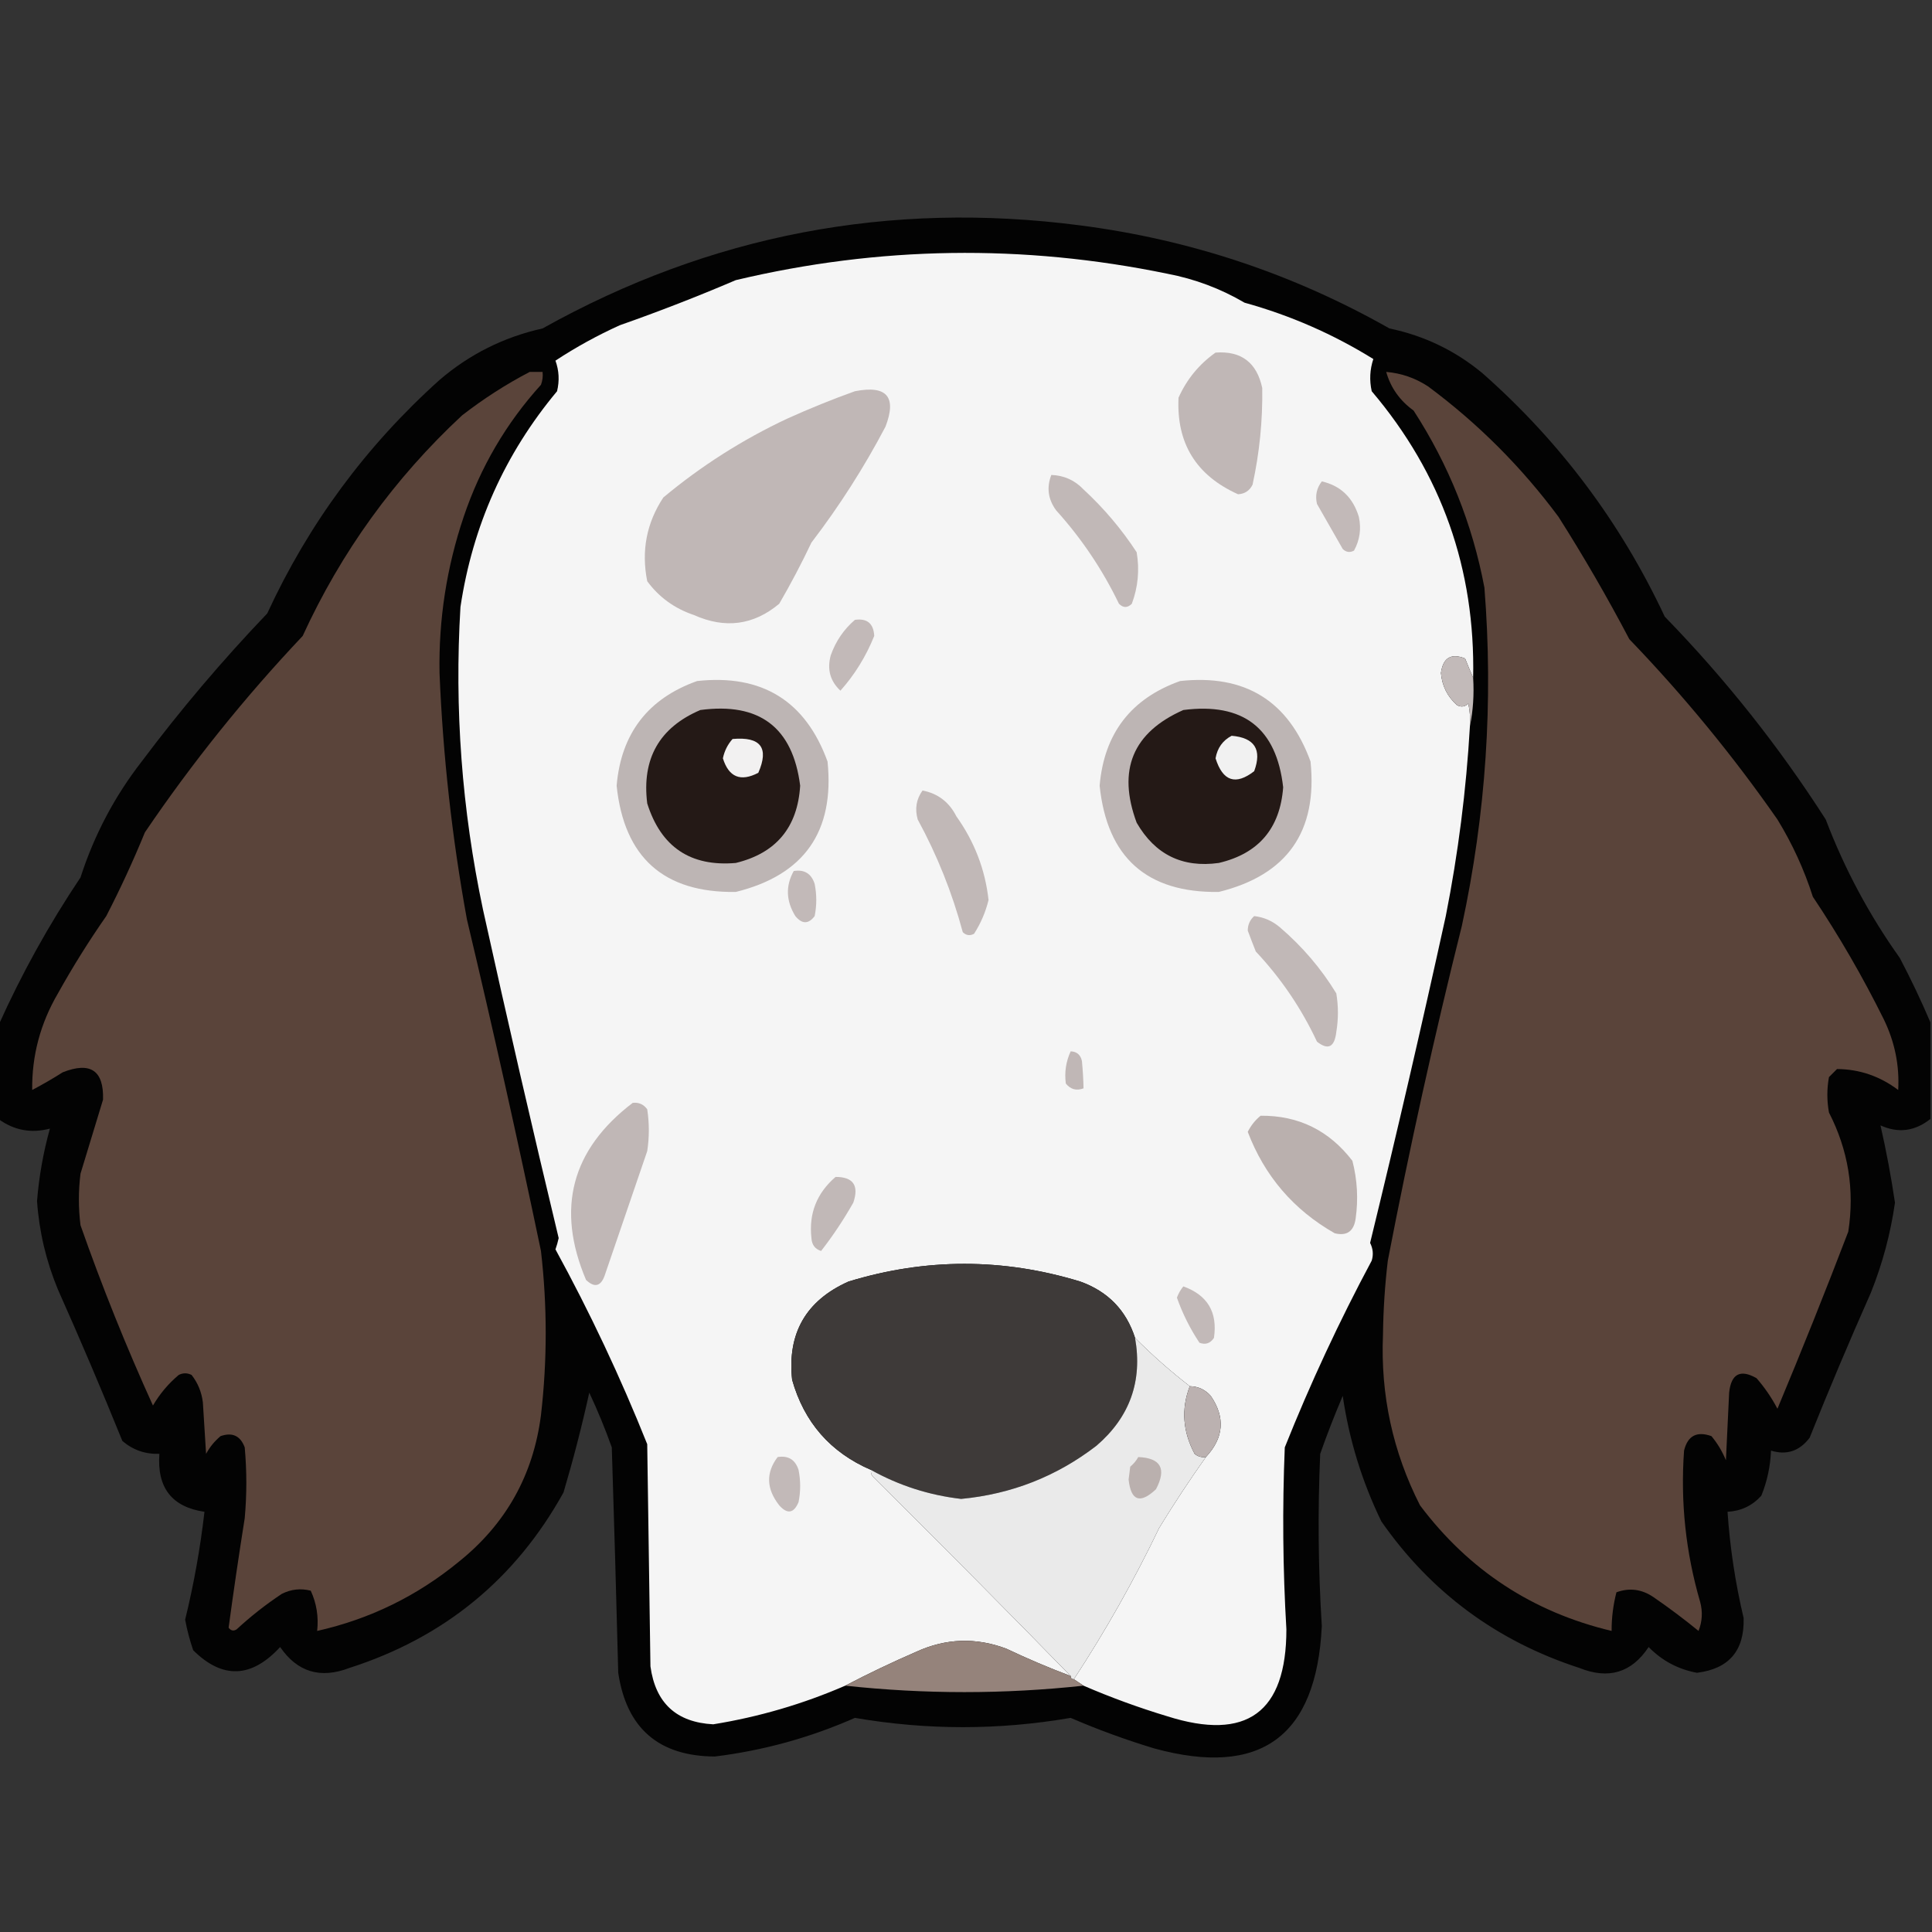<?xml version="1.0" encoding="UTF-8"?>
<!DOCTYPE svg PUBLIC "-//W3C//DTD SVG 1.1//EN" "http://www.w3.org/Graphics/SVG/1.1/DTD/svg11.dtd">
<svg xmlns="http://www.w3.org/2000/svg" version="1.1" width="600px" height="600px" style="shape-rendering:geometricPrecision; text-rendering:geometricPrecision; image-rendering:optimizeQuality; fill-rule:evenodd; clip-rule:evenodd" xmlns:xlink="http://www.w3.org/1999/xlink">
<rect width="100%" height="100%" fill="#333333" stroke="none"/>
<g><path style="opacity:0.963" fill="#020202" d="M 599.5,317.5 C 599.5,327.5 599.5,337.5 599.5,347.5C 594.686,351.334 589.519,352.001 584,349.5C 585.794,357.363 587.294,365.363 588.5,373.5C 587.124,383.128 584.624,392.461 581,401.5C 574.391,416.385 568.058,431.385 562,446.5C 558.855,450.66 554.855,451.993 550,450.5C 549.811,455.357 548.811,460.024 547,464.5C 544.194,467.603 540.694,469.27 536.5,469.5C 537.259,480.628 538.925,491.628 541.5,502.5C 541.79,512.608 536.956,518.275 527,519.5C 521.136,518.402 516.136,515.736 512,511.5C 506.73,519.475 499.563,521.641 490.5,518C 464.852,509.671 444.352,494.504 429,472.5C 422.994,460.148 418.994,447.148 417,433.5C 414.471,439.421 412.137,445.421 410,451.5C 409.214,469.349 409.38,487.183 410.5,505C 408.838,539.346 391.504,552.013 358.5,543C 349.642,540.325 340.975,537.159 332.5,533.5C 310.195,537.347 287.862,537.347 265.5,533.5C 251.579,539.641 237.079,543.641 222,545.5C 204.565,545.397 194.565,536.731 192,519.5C 191.405,496.182 190.738,472.848 190,449.5C 187.943,443.719 185.61,438.053 183,432.5C 180.724,442.86 178.057,453.194 175,463.5C 160.09,490.4 137.923,508.567 108.5,518C 99.506,521.444 92.339,519.277 87,511.5C 78.096,521.183 69.096,521.517 60,512.5C 58.932,509.396 58.099,506.229 57.5,503C 60.203,491.946 62.203,480.779 63.5,469.5C 53.38,468.02 48.713,462.02 49.5,451.5C 45.125,451.653 41.292,450.32 38,447.5C 31.609,431.718 24.942,416.051 18,400.5C 14.334,391.67 12.167,382.503 11.5,373C 12.116,365.371 13.449,357.871 15.5,350.5C 9.67,352.041 4.336,351.041 -0.5,347.5C -0.5,337.833 -0.5,328.167 -0.5,318.5C 6.675,302.488 15.175,287.154 25,272.5C 29.251,259.329 35.584,247.329 44,236.5C 56.051,220.424 69.051,205.091 83,190.5C 95.831,162.685 113.664,138.519 136.5,118C 145.793,110.02 156.459,104.687 168.5,102C 220.509,72.94 276.176,62.273 335.5,70C 369.648,74.417 401.648,85.084 431.5,102C 442.379,104.274 452.046,108.94 460.5,116C 484.543,137.246 503.377,162.413 517,191.5C 535.833,210.861 552.5,231.861 567,254.5C 572.841,269.851 580.508,284.184 590,297.5C 593.487,304.136 596.654,310.803 599.5,317.5 Z"/></g>
<g><path style="opacity:1" fill="#f5f5f5" d="M 457.5,210.5 C 456.678,208.611 455.845,206.611 455,204.5C 450.647,202.763 448.147,204.263 447.5,209C 447.843,213.019 449.509,216.352 452.5,219C 453.784,219.684 454.951,219.517 456,218.5C 456.497,220.81 456.663,223.143 456.5,225.5C 455.358,245.328 452.858,264.994 449,284.5C 441.559,318.431 433.726,352.264 425.5,386C 426.409,387.789 426.576,389.623 426,391.5C 415.923,410.322 406.923,429.655 399,449.5C 398.225,468.346 398.391,487.18 399.5,506C 399.501,531.837 387.168,540.837 362.5,533C 353.613,530.317 344.946,527.15 336.5,523.5C 335.5,522.833 334.5,522.167 333.5,521.5C 343.35,506.472 352.184,490.806 360,474.5C 364.578,467.015 369.411,459.681 374.5,452.5C 380.085,446.52 380.585,440.186 376,433.5C 374.266,431.549 372.099,430.549 369.5,430.5C 363.556,425.894 357.89,420.894 352.5,415.5C 349.745,406.911 344.079,401.078 335.5,398C 311.5,390.667 287.5,390.667 263.5,398C 250.296,403.905 244.463,414.072 246,428.5C 249.74,441.738 257.907,451.072 270.5,456.5C 270.369,457.239 270.536,457.906 271,458.5C 291.702,479.035 312.202,499.701 332.5,520.5C 325.739,517.955 319.072,515.121 312.5,512C 303.021,508.457 293.688,508.79 284.5,513C 276.954,516.275 269.621,519.775 262.5,523.5C 249.351,529.205 235.684,533.205 221.5,535.5C 210.058,534.892 203.558,528.892 202,517.5C 201.667,494.5 201.333,471.5 201,448.5C 192.713,427.759 183.213,407.592 172.5,388C 172.911,386.856 173.244,385.689 173.5,384.5C 165.353,350.577 157.519,316.577 150,282.5C 143.427,251.446 141.094,220.113 143,188.5C 146.772,163.296 156.772,140.963 173,121.5C 173.784,118.24 173.617,115.073 172.5,112C 178.846,107.826 185.512,104.159 192.5,101C 204.702,96.713 216.702,92.046 228.5,87C 272.987,76.424 317.653,75.758 362.5,85C 371.054,86.628 379.054,89.628 386.5,94C 400.694,97.932 414.027,103.765 426.5,111.5C 425.415,114.773 425.248,118.106 426,121.5C 447.698,147.089 458.198,176.755 457.5,210.5 Z"/></g>
<g><path style="opacity:1" fill="#c0b7b6" d="M 377.5,109.5 C 385.481,108.916 390.314,112.583 392,120.5C 392.156,130.591 391.156,140.591 389,150.5C 388.101,152.368 386.601,153.368 384.5,153.5C 371.485,147.665 365.319,137.665 366,123.5C 368.595,117.746 372.428,113.079 377.5,109.5 Z"/></g>
<g><path style="opacity:1" fill="#5a443a" d="M 164.5,115.5 C 165.833,115.5 167.167,115.5 168.5,115.5C 168.657,116.873 168.49,118.207 168,119.5C 157.198,131.424 149.198,145.09 144,160.5C 138.707,176.215 136.207,192.382 136.5,209C 137.552,234.696 140.385,260.196 145,285.5C 153.14,319.726 160.807,354.06 168,388.5C 169.964,405.507 169.964,422.507 168,439.5C 165.61,458.115 157.11,473.281 142.5,485C 129.547,495.643 114.88,502.81 98.5,506.5C 98.979,502.089 98.312,497.922 96.5,494C 93.366,493.21 90.366,493.543 87.5,495C 82.546,498.285 77.88,501.952 73.5,506C 72.551,506.617 71.718,506.451 71,505.5C 72.523,494.203 74.19,482.87 76,471.5C 76.667,464.167 76.667,456.833 76,449.5C 74.666,445.896 72.166,444.729 68.5,446C 66.641,447.558 65.141,449.391 64,451.5C 63.667,446.167 63.333,440.833 63,435.5C 62.604,432.304 61.438,429.47 59.5,427C 58.167,426.333 56.833,426.333 55.5,427C 52.269,429.727 49.603,432.894 47.5,436.5C 39.173,418.177 31.673,399.51 25,380.5C 24.333,375.167 24.333,369.833 25,364.5C 27.332,356.838 29.665,349.171 32,341.5C 32.273,332.461 28.106,329.628 19.5,333C 16.415,334.96 13.248,336.793 10,338.5C 9.872,327.831 12.538,317.831 18,308.5C 22.604,300.234 27.604,292.234 33,284.5C 37.387,276.003 41.387,267.336 45,258.5C 59.653,236.887 75.986,216.554 94,197.5C 105.969,171.397 122.469,148.563 143.5,129C 150.137,123.848 157.137,119.348 164.5,115.5 Z"/></g>
<g><path style="opacity:1" fill="#5a443a" d="M 430.5,115.5 C 435.193,115.898 439.526,117.398 443.5,120C 459,131.5 472.5,145 484,160.5C 491.838,172.839 499.172,185.506 506,198.5C 522.845,216.003 538.178,234.67 552,254.5C 556.627,262.043 560.294,270.043 563,278.5C 571.132,290.649 578.465,303.316 585,316.5C 588.432,323.544 589.932,330.877 589.5,338.5C 583.814,334.216 577.481,332.05 570.5,332C 569.667,332.833 568.833,333.667 568,334.5C 567.333,338.167 567.333,341.833 568,345.5C 574.001,357.181 576.001,369.515 574,382.5C 566.943,400.946 559.61,419.279 552,437.5C 550.204,434.073 548.037,430.906 545.5,428C 540.461,425.145 537.628,426.645 537,432.5C 536.667,439.5 536.333,446.5 536,453.5C 534.877,450.751 533.377,448.251 531.5,446C 526.957,444.385 524.124,445.885 523,450.5C 521.852,466.464 523.519,482.131 528,497.5C 528.821,500.554 528.655,503.554 527.5,506.5C 522.975,502.808 518.308,499.308 513.5,496C 509.867,493.528 506.034,493.028 502,494.5C 500.985,498.44 500.485,502.44 500.5,506.5C 475.973,500.654 456.139,487.654 441,467.5C 432.544,450.884 428.711,433.218 429.5,414.5C 429.591,406.806 430.091,399.139 431,391.5C 437.718,356.629 445.384,321.962 454,287.5C 461.474,252.818 463.807,217.818 461,182.5C 457.268,162.707 449.935,144.373 439,127.5C 434.715,124.405 431.882,120.405 430.5,115.5 Z"/></g>
<g><path style="opacity:1" fill="#c0b7b6" d="M 265.5,121.5 C 275.398,119.558 278.564,123.225 275,132.5C 268.332,145.178 260.665,157.178 252,168.5C 248.922,174.991 245.588,181.325 242,187.5C 234.024,194.169 225.19,195.336 215.5,191C 209.499,188.984 204.666,185.484 201,180.5C 199.121,171.067 200.788,162.4 206,154.5C 217.733,144.71 230.566,136.544 244.5,130C 251.491,126.844 258.491,124.01 265.5,121.5 Z"/></g>
<g><path style="opacity:1" fill="#c1b8b7" d="M 326.5,147.5 C 330.438,147.635 333.772,149.135 336.5,152C 342.831,157.851 348.331,164.351 353,171.5C 353.932,176.989 353.432,182.323 351.5,187.5C 350.167,188.833 348.833,188.833 347.5,187.5C 342.371,176.878 335.871,167.212 328,158.5C 325.479,155.071 324.979,151.404 326.5,147.5 Z"/></g>
<g><path style="opacity:1" fill="#c2b9b8" d="M 410.5,149.5 C 416.344,150.839 420.178,154.506 422,160.5C 422.804,164.204 422.304,167.704 420.5,171C 419.216,171.684 418.049,171.517 417,170.5C 414.333,165.833 411.667,161.167 409,156.5C 408.391,153.935 408.891,151.601 410.5,149.5 Z"/></g>
<g><path style="opacity:1" fill="#c2b9b8" d="M 265.5,192.5 C 269.295,191.959 271.295,193.625 271.5,197.5C 268.942,203.861 265.442,209.527 261,214.5C 257.803,211.51 256.803,207.843 258,203.5C 259.549,199.13 262.049,195.463 265.5,192.5 Z"/></g>
<g><path style="opacity:1" fill="#c2bab9" d="M 457.5,210.5 C 457.821,215.695 457.487,220.695 456.5,225.5C 456.663,223.143 456.497,220.81 456,218.5C 454.951,219.517 453.784,219.684 452.5,219C 449.509,216.352 447.843,213.019 447.5,209C 448.147,204.263 450.647,202.763 455,204.5C 455.845,206.611 456.678,208.611 457.5,210.5 Z"/></g>
<g><path style="opacity:1" fill="#bdb5b4" d="M 216.5,211.5 C 236.646,209.313 250.146,217.646 257,236.5C 259.225,258.272 249.725,271.772 228.5,277C 206.155,277.315 193.821,266.315 191.5,244C 192.898,227.775 201.232,216.942 216.5,211.5 Z"/></g>
<g><path style="opacity:1" fill="#bdb5b4" d="M 366.5,211.5 C 386.646,209.313 400.146,217.646 407,236.5C 409.225,258.272 399.725,271.772 378.5,277C 356.155,277.315 343.821,266.315 341.5,244C 342.898,227.775 351.232,216.942 366.5,211.5 Z"/></g>
<g><path style="opacity:1" fill="#241916" d="M 217.5,220.5 C 235.864,218.055 246.198,225.888 248.5,244C 247.698,256.959 241.031,264.959 228.5,268C 214.435,269.212 205.268,263.045 201,249.5C 199.279,235.599 204.779,225.932 217.5,220.5 Z"/></g>
<g><path style="opacity:1" fill="#241916" d="M 367.5,220.5 C 386.093,218.113 396.426,226.113 398.5,244.5C 397.547,257.261 390.88,265.094 378.5,268C 367.216,269.569 358.716,265.402 353,255.5C 346.932,239.132 351.765,227.465 367.5,220.5 Z"/></g>
<g><path style="opacity:1" fill="#f2f1f1" d="M 227.5,229.5 C 236.24,228.717 238.907,232.217 235.5,240C 229.995,242.871 226.328,241.371 224.5,235.5C 224.984,233.199 225.984,231.199 227.5,229.5 Z"/></g>
<g><path style="opacity:1" fill="#f1f1f1" d="M 382.5,228.5 C 389.639,229.112 391.972,232.779 389.5,239.5C 383.74,243.967 379.74,242.634 377.5,235.5C 378.06,232.288 379.727,229.955 382.5,228.5 Z"/></g>
<g><path style="opacity:1" fill="#c1b8b7" d="M 286.5,245.5 C 291.258,246.414 294.758,249.081 297,253.5C 302.63,261.402 305.963,270.069 307,279.5C 306.08,283.263 304.58,286.763 302.5,290C 301.216,290.684 300.049,290.517 299,289.5C 295.714,277.264 291.047,265.597 285,254.5C 284.068,251.177 284.568,248.177 286.5,245.5 Z"/></g>
<g><path style="opacity:1" fill="#c2b9b8" d="M 246.5,270.5 C 249.808,269.974 251.974,271.307 253,274.5C 253.667,277.833 253.667,281.167 253,284.5C 251.084,287.033 249.084,287.033 247,284.5C 244.099,279.788 243.932,275.121 246.5,270.5 Z"/></g>
<g><path style="opacity:1" fill="#c1b8b7" d="M 389.5,284.5 C 392.516,284.841 395.182,286.007 397.5,288C 404.458,293.951 410.291,300.785 415,308.5C 415.667,312.5 415.667,316.5 415,320.5C 414.45,325.226 412.45,326.226 409,323.5C 404.163,313.162 397.83,303.829 390,295.5C 389.133,293.316 388.299,291.149 387.5,289C 387.519,287.167 388.185,285.667 389.5,284.5 Z"/></g>
<g><path style="opacity:1" fill="#c0b7b6" d="M 332.5,326.5 C 334.411,326.574 335.578,327.574 336,329.5C 336.288,332.53 336.455,335.364 336.5,338C 334.299,338.825 332.466,338.325 331,336.5C 330.54,333.038 331.04,329.704 332.5,326.5 Z"/></g>
<g><path style="opacity:1" fill="#c0b7b6" d="M 196.5,342.5 C 198.39,342.297 199.89,342.963 201,344.5C 201.667,348.833 201.667,353.167 201,357.5C 196.673,370.157 192.34,382.824 188,395.5C 186.789,399.462 184.789,400.129 182,397.5C 172.62,375.351 177.453,357.017 196.5,342.5 Z"/></g>
<g><path style="opacity:1" fill="#bab0ae" d="M 391.5,346.5 C 403.262,346.399 412.762,351.066 420,360.5C 421.527,366.415 421.861,372.415 421,378.5C 420.42,382.426 418.253,383.926 414.5,383C 401.718,375.72 392.718,365.22 387.5,351.5C 388.508,349.501 389.841,347.834 391.5,346.5 Z"/></g>
<g><path style="opacity:1" fill="#c1b8b7" d="M 259.5,365.5 C 264.989,365.504 266.822,368.171 265,373.5C 261.977,378.828 258.644,383.828 255,388.5C 253.118,387.907 252.118,386.573 252,384.5C 251.149,376.865 253.649,370.532 259.5,365.5 Z"/></g>
<g><path style="opacity:1" fill="#3e3a39" d="M 352.5,415.5 C 354.865,428.939 350.865,440.105 340.5,449C 328.142,458.511 314.142,464.011 298.5,465.5C 288.509,464.34 279.176,461.34 270.5,456.5C 257.907,451.072 249.74,441.738 246,428.5C 244.463,414.072 250.296,403.905 263.5,398C 287.5,390.667 311.5,390.667 335.5,398C 344.079,401.078 349.745,406.911 352.5,415.5 Z"/></g>
<g><path style="opacity:1" fill="#c2b9b8" d="M 367.5,399.5 C 375.022,402.207 378.189,407.541 377,415.5C 375.867,417.211 374.367,417.711 372.5,417C 369.601,412.649 367.268,407.982 365.5,403C 365.978,401.697 366.645,400.531 367.5,399.5 Z"/></g>
<g><path style="opacity:1" fill="#eaeaea" d="M 352.5,415.5 C 357.89,420.894 363.556,425.894 369.5,430.5C 366.801,437.561 367.301,444.561 371,451.5C 372.011,452.337 373.178,452.67 374.5,452.5C 369.411,459.681 364.578,467.015 360,474.5C 352.184,490.806 343.35,506.472 333.5,521.5C 332.833,521.5 332.5,521.167 332.5,520.5C 312.202,499.701 291.702,479.035 271,458.5C 270.536,457.906 270.369,457.239 270.5,456.5C 279.176,461.34 288.509,464.34 298.5,465.5C 314.142,464.011 328.142,458.511 340.5,449C 350.865,440.105 354.865,428.939 352.5,415.5 Z"/></g>
<g><path style="opacity:1" fill="#bbb1b0" d="M 369.5,430.5 C 372.099,430.549 374.266,431.549 376,433.5C 380.585,440.186 380.085,446.52 374.5,452.5C 373.178,452.67 372.011,452.337 371,451.5C 367.301,444.561 366.801,437.561 369.5,430.5 Z"/></g>
<g><path style="opacity:1" fill="#bab0ae" d="M 353.5,452.5 C 360.519,452.796 362.352,456.129 359,462.5C 354.065,467.134 351.232,466.134 350.5,459.5C 350.667,458.167 350.833,456.833 351,455.5C 352.045,454.627 352.878,453.627 353.5,452.5 Z"/></g>
<g><path style="opacity:1" fill="#c2b9b8" d="M 241.5,452.5 C 244.808,451.974 246.974,453.307 248,456.5C 248.667,459.833 248.667,463.167 248,466.5C 246.522,469.993 244.522,470.326 242,467.5C 237.976,462.379 237.809,457.379 241.5,452.5 Z"/></g>
<g><path style="opacity:1" fill="#95837b" d="M 332.5,520.5 C 332.5,521.167 332.833,521.5 333.5,521.5C 334.5,522.167 335.5,522.833 336.5,523.5C 311.834,526.167 287.167,526.167 262.5,523.5C 269.621,519.775 276.954,516.275 284.5,513C 293.688,508.79 303.021,508.457 312.5,512C 319.072,515.121 325.739,517.955 332.5,520.5 Z"/></g>
</svg>
